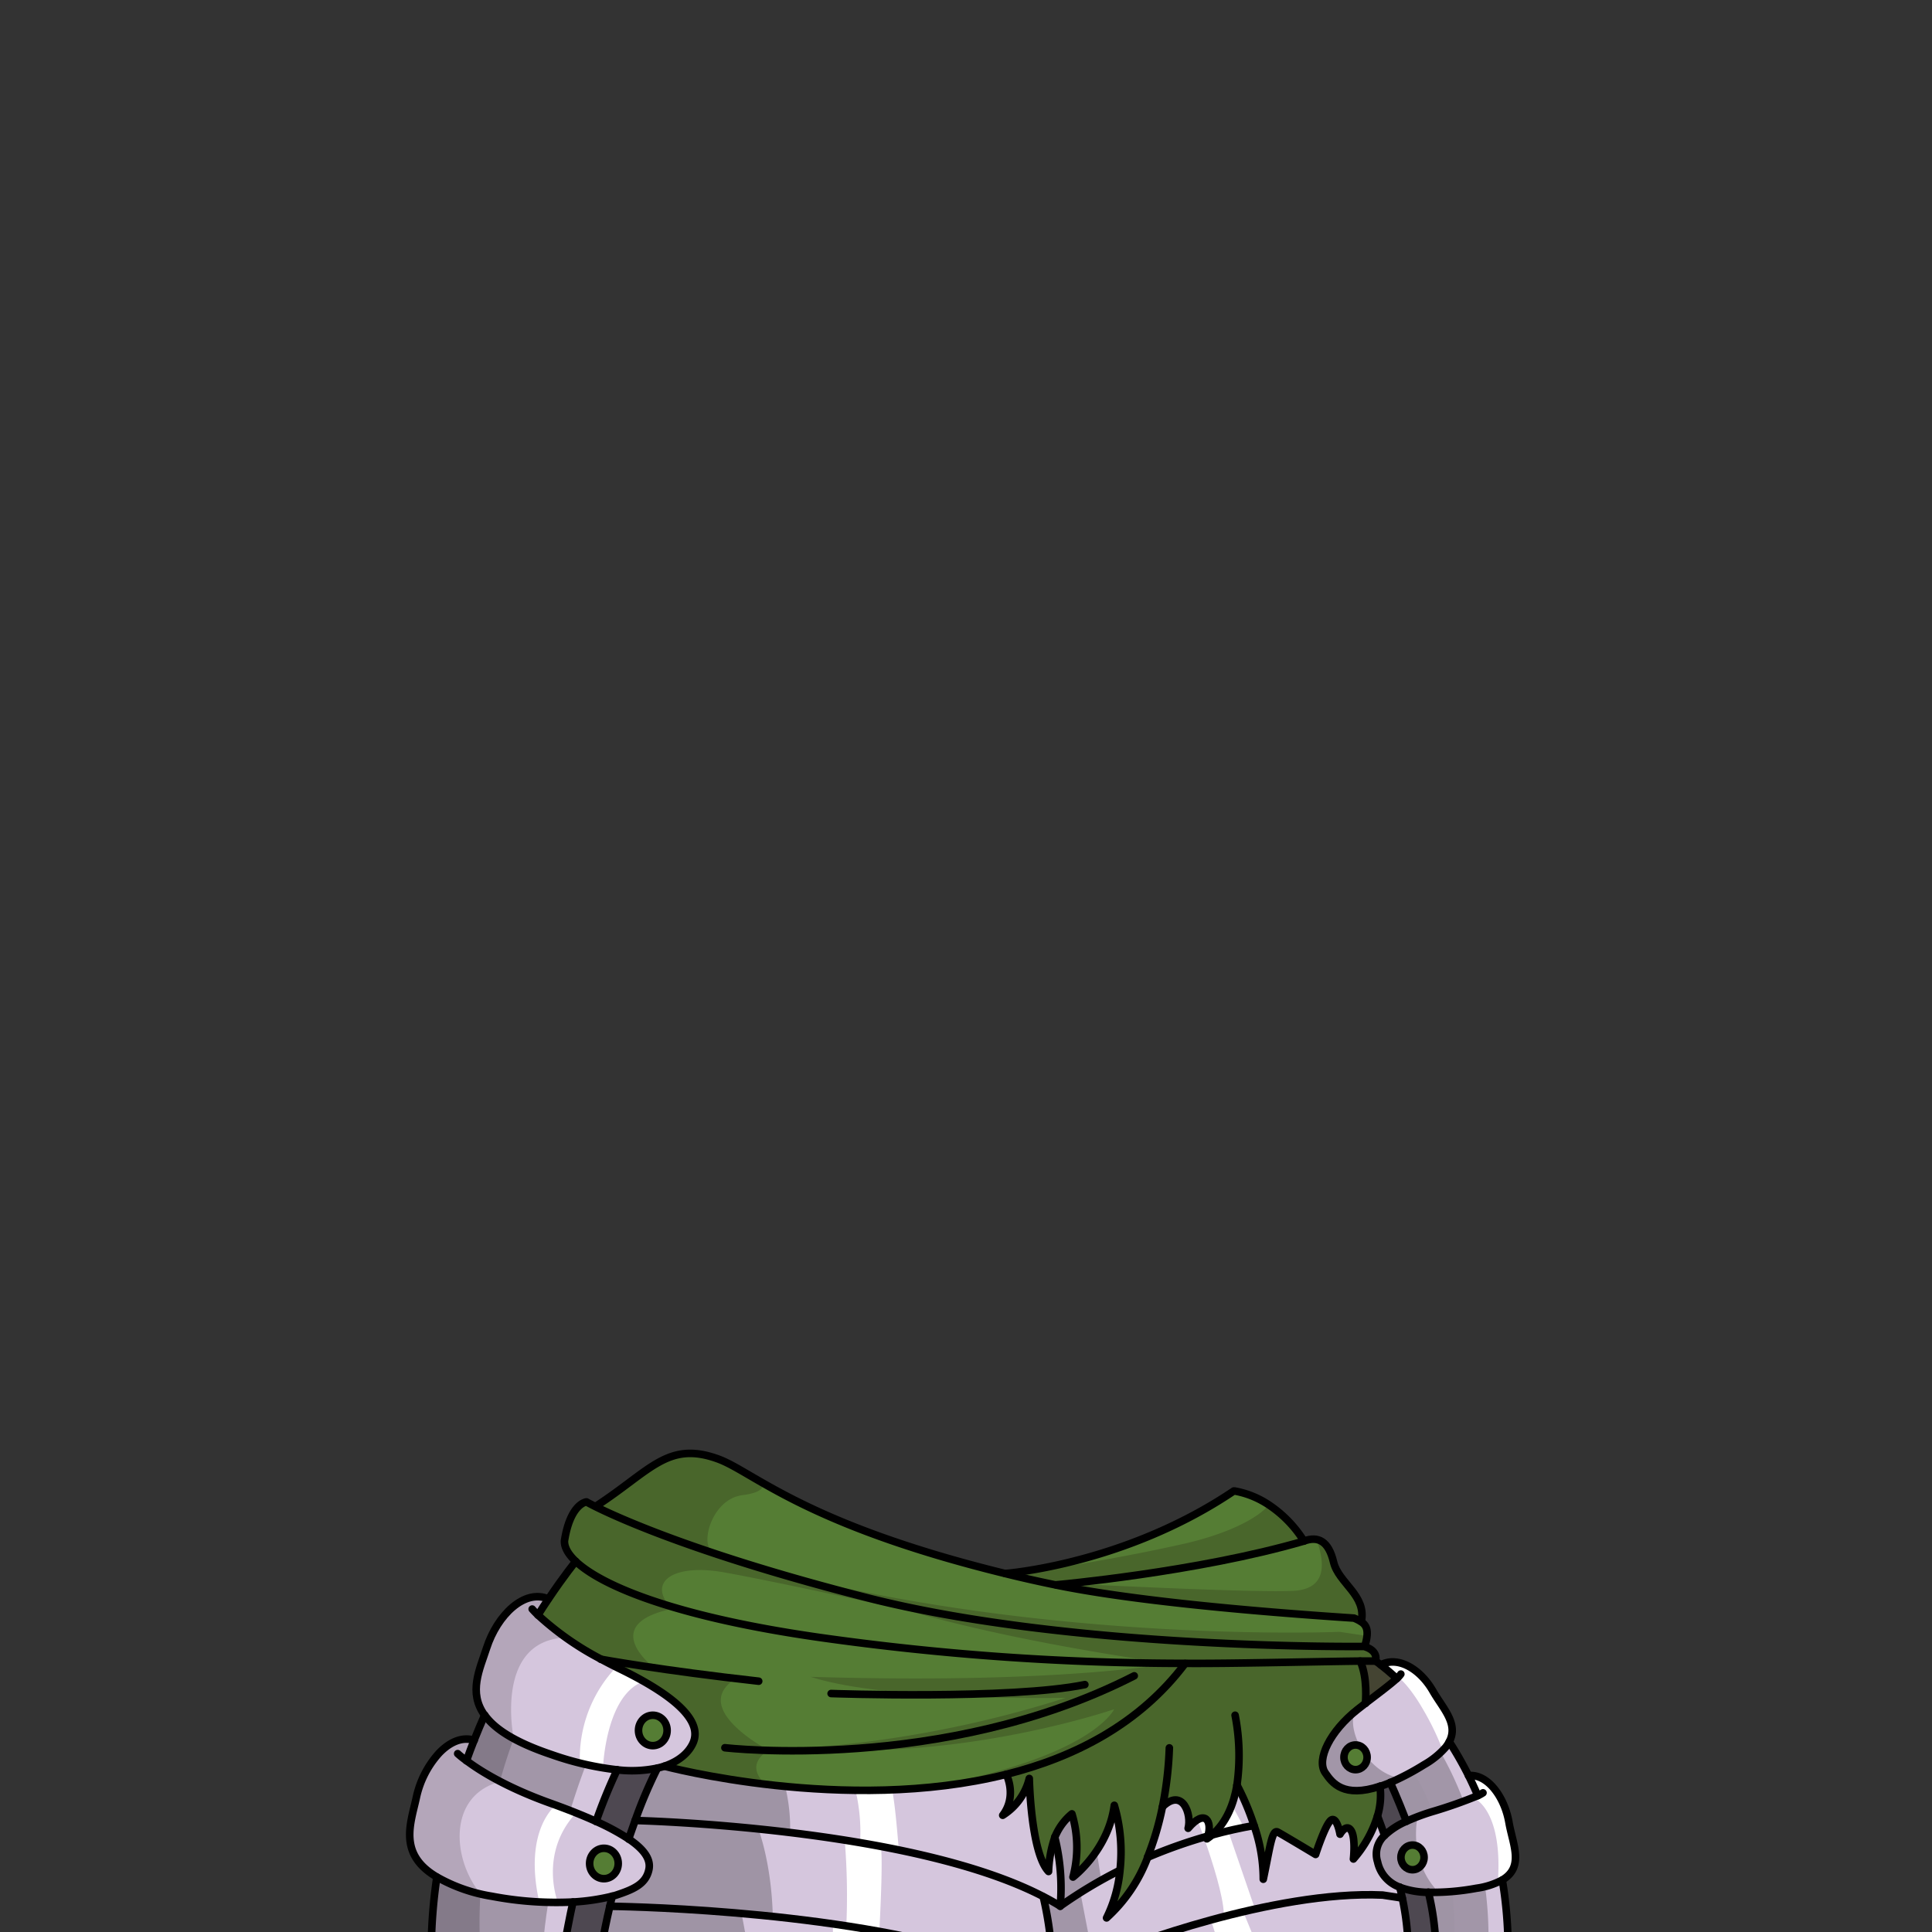 <svg id="outfit" xmlns="http://www.w3.org/2000/svg" viewBox="0 0 432 432">
  <rect x="0" y="0" width="432" height="432" fill="#333333" stroke="none"/>
  <defs>
    <style>.GUNDAN_DESERT_FOX_OUTFIT_DESERT_FOX_OUTFIT_34_cls-1{fill:#4e4851;}.GUNDAN_DESERT_FOX_OUTFIT_DESERT_FOX_OUTFIT_34_cls-2{fill:#d5c6dd;}.GUNDAN_DESERT_FOX_OUTFIT_DESERT_FOX_OUTFIT_34_cls-3{fill:#b4a6ba;}.GUNDAN_DESERT_FOX_OUTFIT_DESERT_FOX_OUTFIT_34_cls-4{fill:#fff;}.GUNDAN_DESERT_FOX_OUTFIT_DESERT_FOX_OUTFIT_34_cls-12,.GUNDAN_DESERT_FOX_OUTFIT_DESERT_FOX_OUTFIT_34_cls-5{fill:#557d34;}.GUNDAN_DESERT_FOX_OUTFIT_DESERT_FOX_OUTFIT_34_cls-6{fill:#49662b;}.GUNDAN_DESERT_FOX_OUTFIT_DESERT_FOX_OUTFIT_34_cls-7{fill:#a296a8;}.GUNDAN_DESERT_FOX_OUTFIT_DESERT_FOX_OUTFIT_34_cls-8{fill:#9f94a5;}.GUNDAN_DESERT_FOX_OUTFIT_DESERT_FOX_OUTFIT_34_cls-9{fill:#444432;}.GUNDAN_DESERT_FOX_OUTFIT_DESERT_FOX_OUTFIT_34_cls-10{fill:#847a89;}.GUNDAN_DESERT_FOX_OUTFIT_DESERT_FOX_OUTFIT_34_cls-11{fill:none;}.GUNDAN_DESERT_FOX_OUTFIT_DESERT_FOX_OUTFIT_34_cls-11,.GUNDAN_DESERT_FOX_OUTFIT_DESERT_FOX_OUTFIT_34_cls-12{stroke:#000;stroke-linecap:round;stroke-linejoin:round;stroke-width:1.69px;}</style>
  </defs>
  <path class="GUNDAN_DESERT_FOX_OUTFIT_DESERT_FOX_OUTFIT_34_cls-1" d="M321.08,436.09h-6.17A62.34,62.34,0,0,0,313,422a18.78,18.78,0,0,0,6.38,1.13A59.37,59.37,0,0,1,321.08,436.09Z" />
  <path class="GUNDAN_DESERT_FOX_OUTFIT_DESERT_FOX_OUTFIT_34_cls-2" d="M155,389.64c-.77,1.84-2.67,4-6.43,5.28a14.9,14.9,0,0,1-1.54.42,27.69,27.69,0,0,1-9.07.39c-1-.1-2.07-.24-3.19-.42-1.58-.27-3.28-.62-5.1-1.09s-4-1.11-6.26-1.86a54.15,54.15,0,0,1-8.53-3.58h0a19.12,19.12,0,0,1-6.51-5.24h0c-3.7-5.09-1.08-10.31.43-15,2.43-7.45,8.52-13.28,13.81-11-.74,1.09-1.51,2.28-2.32,3.56a48.79,48.79,0,0,0,6,4.88,83.15,83.15,0,0,0,8,4.93c1.1.6,2.26,1.21,3.49,1.82l.69.34q2.47,1.2,4.54,2.35C153.57,381.26,156.56,385.91,155,389.64Z" />
  <path class="GUNDAN_DESERT_FOX_OUTFIT_DESERT_FOX_OUTFIT_34_cls-3" d="M126.31,366l-.36.2c-15.33,1.1-11.19,22-11.08,22.55a19.12,19.12,0,0,1-6.51-5.24h0c-3.7-5.09-1.08-10.31.43-15,2.43-7.45,8.52-13.28,13.81-11-.74,1.09-1.51,2.28-2.32,3.56A48.79,48.79,0,0,0,126.31,366Z" />
  <path class="GUNDAN_DESERT_FOX_OUTFIT_DESERT_FOX_OUTFIT_34_cls-2" d="M145.06,418c-.66,3.37-3.56,4.53-7.44,5.82-.23.07-.47.14-.73.2a47.93,47.93,0,0,1-8.77,1.3c-1.87.12-3.89.15-6.08.08l-1.49-.07A87.25,87.25,0,0,1,109.94,424c-.86-.16-1.68-.32-2.45-.5a34.85,34.85,0,0,1-9.81-3.8C89,414.6,91.81,407.79,93.08,402a21.51,21.51,0,0,1,5.1-10c2.34-2.45,5.14-3.73,7.86-2.87q-.9,2.26-1.75,4.65a54.71,54.71,0,0,0,7.49,4.63,91.19,91.19,0,0,0,11.27,4.87l1.25.45h0c1.56.57,3,1.15,4.46,1.71,1.6.65,3.11,1.28,4.51,1.92a51.53,51.53,0,0,1,7.29,3.94C144.07,413.6,145.48,415.8,145.06,418Z" />
  <path class="GUNDAN_DESERT_FOX_OUTFIT_DESERT_FOX_OUTFIT_34_cls-4" d="M124.31,403.66c1.56.57,3,1.15,4.46,1.71l-.15.22c-8.11,9-3.9,19.7-3.9,19.7l-2.68.08-1.47,0a.43.43,0,0,1,0-.11c-3.62-16.25,3.75-21.64,3.75-21.64Z" />
  <path class="GUNDAN_DESERT_FOX_OUTFIT_DESERT_FOX_OUTFIT_34_cls-4" d="M134.86,394.92s0,.07-.1.39c-1.58-.27-3.28-.62-5.1-1.09a29.68,29.68,0,0,1,8.13-21.45l.16-.15s3.52,0,5.07,2.84a4.91,4.91,0,0,1,.34.73C135.49,379.63,134.86,394.92,134.86,394.92Z" />
  <path class="GUNDAN_DESERT_FOX_OUTFIT_DESERT_FOX_OUTFIT_34_cls-3" d="M107.49,423.53a34.85,34.85,0,0,1-9.81-3.8C89,414.6,91.81,407.79,93.08,402a21.51,21.51,0,0,1,5.1-10c2.34-2.45,5.14-3.73,7.86-2.87q-.9,2.26-1.75,4.65a54.71,54.71,0,0,0,7.49,4.63C100.27,401.4,100.9,415.49,107.49,423.53Z" />
  <path class="GUNDAN_DESERT_FOX_OUTFIT_DESERT_FOX_OUTFIT_34_cls-2" d="M265.67,408.78c3.9-4.57,5.41-1.43,4.41,1.77a111.67,111.67,0,0,0-13.5,4.77A65,65,0,0,0,259.93,404C264.47,399.6,266.51,405.72,265.67,408.78Z" />
  <path class="GUNDAN_DESERT_FOX_OUTFIT_DESERT_FOX_OUTFIT_34_cls-2" d="M324.06,389.46a8.11,8.11,0,0,1-.81,1.23c-.09.11-.18.21-.27.33a19.84,19.84,0,0,1-4.55,3.58c-2,1.2-3.79,2.19-5.43,3-.75.36-1.46.68-2.14,1s-1.58.62-2.29.86h0c-8.16,2.7-10.69-.74-12.23-3-2-2.91,1-9.09,6.76-13.82l.42-.33c.59-.47,1.2-.94,1.8-1.4h0c2.8-2.15,5.55-4.18,7-5.53l-.27-.25c-1.39-1.27-2.52-2.2-3.32-2.81,3.75-2,8.74.76,11.68,5.88C322.63,382,326.19,385.43,324.06,389.46Z" />
  <path class="GUNDAN_DESERT_FOX_OUTFIT_DESERT_FOX_OUTFIT_34_cls-4" d="M324.06,389.46a8.11,8.11,0,0,1-.81,1.23c-.09.11-.18.21-.27.33l-.46.13a59.1,59.1,0,0,0-4.3-8.89c-3.12-5.44-5.55-7.25-5.55-7.25l-.61.07c-1.39-1.27-2.52-2.2-3.32-2.81,3.75-2,8.74.76,11.68,5.88C322.63,382,326.19,385.43,324.06,389.46Z" />
  <path class="GUNDAN_DESERT_FOX_OUTFIT_DESERT_FOX_OUTFIT_34_cls-5" d="M304.39,362.6h0a9.39,9.39,0,0,0-1.65-.83c-21-1.38-45.51-3.36-60.82-6.26-2-.37-3.91-.74-5.8-1.14,0,0,31.52-2.8,55.43-9.78a5.5,5.5,0,0,1,2.83-.37c1.75.31,3.05,1.88,3.81,5.08C299.31,354,305.62,356.71,304.39,362.6Z" />
  <path class="GUNDAN_DESERT_FOX_OUTFIT_DESERT_FOX_OUTFIT_34_cls-6" d="M304.39,362.6h0a9.39,9.39,0,0,0-1.65-.83c-21-1.38-45.51-3.36-60.82-6.26l-.65-1.25c-1.31-.2,36.26,1.86,47.62,1.47,8.87-.29,6.79-7.74,5.49-11.51,1.75.31,3.05,1.88,3.81,5.08C299.31,354,305.62,356.71,304.39,362.6Z" />
  <path class="GUNDAN_DESERT_FOX_OUTFIT_DESERT_FOX_OUTFIT_34_cls-2" d="M276.59,399.13a58.23,58.23,0,0,1,3.82,9.06c-3,.53-6.2,1.23-9.46,2.13C274.25,407.52,275.88,403.35,276.59,399.13Z" />
  <path class="GUNDAN_DESERT_FOX_OUTFIT_DESERT_FOX_OUTFIT_34_cls-1" d="M136.89,424c-.18.74-.36,1.5-.53,2.26q-1.12,4.78-2.06,10.21H126c.58-3.36,1.49-8.18,2.17-11.17A47.93,47.93,0,0,0,136.89,424Z" />
  <path class="GUNDAN_DESERT_FOX_OUTFIT_DESERT_FOX_OUTFIT_34_cls-7" d="M138,395.73a119.59,119.59,0,0,0-4.67,11.56c-1.77-.81-3.72-1.62-5.82-2.44q-2.1-.83-4.41-1.64a91.19,91.19,0,0,1-11.27-4.87,54.71,54.71,0,0,1-7.49-4.63q.85-2.38,1.75-4.65c.75-1.9,1.53-3.74,2.32-5.53a19.24,19.24,0,0,0,6.51,5.25,54.15,54.15,0,0,0,8.53,3.58c2.74.93,5.27,1.64,7.59,2.19A54.76,54.76,0,0,0,138,395.73Z" />
  <path class="GUNDAN_DESERT_FOX_OUTFIT_DESERT_FOX_OUTFIT_34_cls-1" d="M147,395.34h0a100.44,100.44,0,0,0-5,11.75c-.47,1.28-.95,2.66-1.44,4.13a51.53,51.53,0,0,0-7.29-3.94A119.59,119.59,0,0,1,138,395.73,27.69,27.69,0,0,0,147,395.34Z" />
  <path class="GUNDAN_DESERT_FOX_OUTFIT_DESERT_FOX_OUTFIT_34_cls-2" d="M335.92,420.37a8.59,8.59,0,0,1-1,.48,19.07,19.07,0,0,1-4.84,1.37,61.6,61.6,0,0,1-8.44.91c-.81,0-1.57,0-2.29,0A18.78,18.78,0,0,1,313,422h0a7.72,7.72,0,0,1-5-5.68,5.64,5.64,0,0,1,1.57-5.9,16.55,16.55,0,0,1,4.88-3.16c.76-.35,1.61-.71,2.54-1.05s2.05-.75,3.23-1.11c3.53-1.1,7.09-2.28,9.33-3.21l.86-.37c-.63-1.49-1.28-2.9-2-4.27a1.86,1.86,0,0,0-.1-.2h.05c4.16-.44,8,4.68,9,10.54C338.3,412.47,340.87,417.46,335.92,420.37Z" />
  <path class="GUNDAN_DESERT_FOX_OUTFIT_DESERT_FOX_OUTFIT_34_cls-7" d="M308.57,399.41c-8.16,2.7-10.69-.74-12.23-3-2-2.91,1-9.09,6.76-13.82-2.21,3.49,2.18,13.66,9.9,15-.75.36-1.46.68-2.14,1s-1.58.62-2.29.86Z" />
  <path class="GUNDAN_DESERT_FOX_OUTFIT_DESERT_FOX_OUTFIT_34_cls-7" d="M321.68,423.13c-.81,0-1.57,0-2.29,0A18.78,18.78,0,0,1,313,422h0a7.72,7.72,0,0,1-5-5.68,5.64,5.64,0,0,1,1.57-5.9,16.55,16.55,0,0,1,4.88-3.16c.76-.35,1.61-.71,2.54-1.05C317,406.2,314.66,415.87,321.68,423.13Z" />
  <path class="GUNDAN_DESERT_FOX_OUTFIT_DESERT_FOX_OUTFIT_34_cls-4" d="M335.92,420.37a8.59,8.59,0,0,1-1,.48c1.17-16.26-5.34-18.78-5.34-18.78l0-.19-1.1-4.64-.05-.2c4.16-.44,8,4.68,9,10.54C338.3,412.47,340.87,417.46,335.92,420.37Z" />
  <path class="GUNDAN_DESERT_FOX_OUTFIT_DESERT_FOX_OUTFIT_34_cls-7" d="M337.21,436.09H321.08a59.37,59.37,0,0,0-1.69-13,40.68,40.68,0,0,0,5.34-.19c1.63-.15,3.42-.39,5.39-.72.7-.11,1.35-.25,1.95-.39a14.44,14.44,0,0,0,3.85-1.46A94.09,94.09,0,0,1,337.21,436.09Z" />
  <path class="GUNDAN_DESERT_FOX_OUTFIT_DESERT_FOX_OUTFIT_34_cls-2" d="M332.78,436.09a83.71,83.71,0,0,0-.71-14.26,14.44,14.44,0,0,0,3.85-1.46,94.09,94.09,0,0,1,1.29,15.72Z" />
  <path class="GUNDAN_DESERT_FOX_OUTFIT_DESERT_FOX_OUTFIT_34_cls-7" d="M330.44,401.51c-.82.38-1.91.81-3.2,1.26-2,.74-4.49,1.55-6.95,2.31h0a46.79,46.79,0,0,0-5.77,2.16c-2-5.2-3.62-8.7-3.62-8.7A53.61,53.61,0,0,0,316,396c.8-.44,1.62-.92,2.48-1.44a22.79,22.79,0,0,0,3.7-2.72,13.4,13.4,0,0,0,1.12-1.19,8.11,8.11,0,0,0,.81-1.23,79.69,79.69,0,0,1,4.32,7.58Q329.44,399.19,330.44,401.51Z" />
  <path class="GUNDAN_DESERT_FOX_OUTFIT_DESERT_FOX_OUTFIT_34_cls-2" d="M328.38,397q1.06,2.15,2.06,4.47c-.82.38-1.91.81-3.2,1.26a73.93,73.93,0,0,0-5.11-10.89,13.4,13.4,0,0,0,1.12-1.19,8.11,8.11,0,0,0,.81-1.23A79.69,79.69,0,0,1,328.38,397Z" />
  <path class="GUNDAN_DESERT_FOX_OUTFIT_DESERT_FOX_OUTFIT_34_cls-8" d="M320.25,405.09a46.79,46.79,0,0,0-5.77,2.16c-2-5.2-3.62-8.7-3.62-8.7A53.61,53.61,0,0,0,316,396a67.28,67.28,0,0,1,4.34,9Z" />
  <path class="GUNDAN_DESERT_FOX_OUTFIT_DESERT_FOX_OUTFIT_34_cls-8" d="M325.07,436.09h-4a59.37,59.37,0,0,0-1.69-13,40.68,40.68,0,0,0,5.34-.19A71.63,71.63,0,0,1,325.07,436.09Z" />
  <path class="GUNDAN_DESERT_FOX_OUTFIT_DESERT_FOX_OUTFIT_34_cls-2" d="M314.91,436.09l-79.76.37q-.14-1.63-.33-3.39a.5.5,0,0,0,0-.12,64.16,64.16,0,0,0-1.52-8.81v0l.11.06.07,0c1.26.65,2.46,1.34,3.61,2l.49-.34,1.77-1.22.87-.58c.45-.3.91-.59,1.37-.88l.09-.05c.35-.23.69-.45,1-.66.88-.55,1.77-1.07,2.65-1.58l.51-.29.32-.18.06,0h0c1.37-.78,2.75-1.5,4.13-2.21a30.16,30.16,0,0,1-3,10.65,34.68,34.68,0,0,0,9.19-13.54h0a110.63,110.63,0,0,1,12.59-4.51l.91-.26a4.63,4.63,0,0,1-.21.59,11.18,11.18,0,0,0,1.07-.82c2.47-.68,4.89-1.24,7.23-1.71l2.24-.42a36.11,36.11,0,0,1,2,12c1.51-7,1.93-11.25,3.24-10.54s8.47,5,8.47,5,2.28-7,3.53-7.72,1.93,3.19,1.93,3.19,1.38-2.45,2.45-.85.55,6.4.55,6.4a26.45,26.45,0,0,0,5.38-9.62c.51,1.32,1,2.78,1.59,4.35a5.64,5.64,0,0,0-1.57,5.9,7.72,7.72,0,0,0,5,5.68h0A62.34,62.34,0,0,1,314.91,436.09Z" />
  <path class="GUNDAN_DESERT_FOX_OUTFIT_DESERT_FOX_OUTFIT_34_cls-4" d="M281.69,436.46H273c-1.18-3.94-2.48-7.87-2.48-7.87l3.12-.85c-.18-3.9-2.34-10.9-4.46-16.93s-4.16-11-4.16-11l8.87.91,4.29,7.92-3.46,1.05,5.7,16.59-2.72.49Z" />
  <path class="GUNDAN_DESERT_FOX_OUTFIT_DESERT_FOX_OUTFIT_34_cls-5" d="M307.55,371.38l-3.4,0c-11.59.14-28.86.59-39.14.51-1.36,0-2.71,0-4.05,0a579.73,579.73,0,0,1-77.4-5.72,228,228,0,0,1-34-7.11c-10.79-3.28-17.49-6.8-20.81-9.94-1.77-1.67-2.57-3.23-2.52-4.6,1.32-8.39,4.92-8.7,4.92-8.7s.66.38,2.07,1.08c3.75,1.86,12.84,6,29,11.27l.09,0,1.61.52,3.34,1q4.33,1.35,9.26,2.78l3.09.88.95.26.81.23q2.66.74,5.46,1.49l.14,0,4.36,1.14,2.33.61.18,0c46,11.73,111.27,10.9,111.27,10.9C308.43,369.17,307.55,371.38,307.55,371.38Z" />
  <path class="GUNDAN_DESERT_FOX_OUTFIT_DESERT_FOX_OUTFIT_34_cls-5" d="M305.68,365.84a13.81,13.81,0,0,1-.53,2.31s-65.32.83-111.27-10.9l-.18,0-2.33-.61c-1.48-.37-2.94-.76-4.36-1.14l-.14,0c-1.87-.5-3.69-1-5.46-1.49l-.81-.23-.95-.26-3.09-.88q-4.94-1.43-9.26-2.78l-3.34-1-1.61-.52-.09,0c-16.21-5.29-25.3-9.41-29-11.27l.09-.19c12.12-7.91,16-14.54,27.15-10.58,3.21,1.14,2.13.77,9.62,4.92h0c10.95,6.07,27.86,14.16,54.69,20.74q5.4,1.33,11.35,2.56c16.53,3.42,42.87,5.84,66.62,7.4a9.39,9.39,0,0,1,1.65.83A3,3,0,0,1,305.68,365.84Z" />
  <path class="GUNDAN_DESERT_FOX_OUTFIT_DESERT_FOX_OUTFIT_34_cls-5" d="M291.56,344.59c-23.92,7-55.43,9.78-55.43,9.78-3.5-.73-6.87-1.48-10.08-2.25l-1.27-.31s26.64-2,51.1-18.45l.17,0a20.11,20.11,0,0,1,7.6,3.06A26.74,26.74,0,0,1,291.56,344.59Z" />
  <path class="GUNDAN_DESERT_FOX_OUTFIT_DESERT_FOX_OUTFIT_34_cls-6" d="M291.56,344.59c-23.92,7-55.43,9.78-55.43,9.78-3.5-.73-6.87-1.48-10.08-2.25,2-.27,21.4-3,39-7,10.28-2.39,16.65-6,18.64-8.65A26.74,26.74,0,0,1,291.56,344.59Z" />
  <path class="GUNDAN_DESERT_FOX_OUTFIT_DESERT_FOX_OUTFIT_34_cls-5" d="M265,371.93v0c-10.19,13.47-24.7,20.93-40,24.78a116.53,116.53,0,0,1-18.19,3,188.71,188.71,0,0,1-58.22-4.82c3.76-1.25,5.66-3.44,6.43-5.28,1.59-3.76-1.48-8.47-12.28-14.36q-2-1.06-4.23-2.17c-1.48-.73-2.88-1.45-4.18-2.16a65.06,65.06,0,0,1-14-9.81c.81-1.28,1.58-2.47,2.32-3.56,3.63-5.42,6.14-8.45,6.14-8.45,3.32,3.14,10,6.66,20.81,9.94a228,228,0,0,0,34,7.11A579.73,579.73,0,0,0,261,371.9C262.3,371.91,263.65,371.93,265,371.93Z" />
  <path class="GUNDAN_DESERT_FOX_OUTFIT_DESERT_FOX_OUTFIT_34_cls-6" d="M307.55,371.38l-3.4,0c-11.59.14-28.86.59-39.14.51v0c-10.19,13.47-24.7,20.93-40,24.78a116.53,116.53,0,0,1-18.19,3c36.89-6.5,42.15-17.14,42.3-17.48-.66.22-34.33,11.69-69.5,8.67a251.41,251.41,0,0,0,58.73-11.23s-39.9.89-57.08-4.69c55.87,1.69,80.24-3,80.24-3l-.51-.07c-4.83-.66-42.4-5.93-67.26-14.69-2.17-.77-4.24-1.56-6.19-2.38,57.43,12.39,112,10.08,112,10.08l6.15.93a13.81,13.81,0,0,1-.53,2.31C308.43,369.17,307.55,371.38,307.55,371.38Z" />
  <path class="GUNDAN_DESERT_FOX_OUTFIT_DESERT_FOX_OUTFIT_34_cls-6" d="M170.7,398.53l-.51.32a176.19,176.19,0,0,1-21.63-3.93c3.76-1.25,5.66-3.44,6.43-5.28,1.59-3.76-1.48-8.47-12.28-14.36q-2-1.06-4.23-2.17c-1.48-.73-2.88-1.45-4.18-2.16a65.06,65.06,0,0,1-14-9.81c.81-1.28,1.58-2.47,2.32-3.56,3.63-5.42,6.14-8.45,6.14-8.45-1.77-1.67-2.57-3.23-2.52-4.6,1.32-8.39,4.92-8.7,4.92-8.7s.66.38,2.07,1.08l.09-.19c12.12-7.91,16-14.54,27.15-10.58,3.21,1.14,2.13.77,9.62,4.92h0s2.52,2.42-4.11,3.27-9.39,10.45-6.87,12.49a16.1,16.1,0,0,0,3.16,1.35l.09,0c10.07,3.57,39.37,11.61,41,12.05-1.51-.34-30.76-6.76-41.61-8.66-10.69-1.88-16.79,1.81-12.15,7.47.2.24.4.48.63.72-16,3.38-5,12.34-4.16,13l0,0,18.64,2.46c-11,6.71,7.18,16.17,7.18,16.17S166.52,394.11,170.7,398.53Z" />
  <path class="GUNDAN_DESERT_FOX_OUTFIT_DESERT_FOX_OUTFIT_34_cls-2" d="M250.39,418.21c-1.39.71-2.77,1.44-4.15,2.22l-.06,0-.32.18q-2.12,1.2-4.2,2.53l-.09.05q-2,1.27-4,2.68l-.49.34a46.93,46.93,0,0,0-1.23-15.47,8.89,8.89,0,0,1,.46-1,12.94,12.94,0,0,1,3.34-4.2,25.87,25.87,0,0,1,.25,14.14,26.56,26.56,0,0,0,5.28-5.89,23.89,23.89,0,0,0,4-10.16A37.23,37.23,0,0,1,250.39,418.21Z" />
  <path class="GUNDAN_DESERT_FOX_OUTFIT_DESERT_FOX_OUTFIT_34_cls-7" d="M246.25,420.42h0l-.06,0-.32.18-.1.07-4.1,2.46-.09.05c.51,2.72,1.64,8.53,2.55,13.23h-8.83c-.14-1.13-.3-2.27-.47-3.39a.5.5,0,0,0,0-.12c-.67-4.47-1.43-8.39-1.52-8.81v0l.11.06.07,0c.41.23,1.57.9,4.09,2.47,0-.26,0-.52,0-.77a94.54,94.54,0,0,0-1.26-16.12,12.94,12.94,0,0,1,3.34-4.2,25.87,25.87,0,0,1,.25,14.14,26.56,26.56,0,0,0,5.28-5.89Z" />
  <path class="GUNDAN_DESERT_FOX_OUTFIT_DESERT_FOX_OUTFIT_34_cls-2" d="M235.15,436.46H216.34l-2.63-.76-1.23-.33q-2.61-.71-5.3-1.32l-1.36-.31c-.45-.11-.9-.21-1.36-.3l-1.48-.32c-.88-.19-1.75-.37-2.63-.54q-2.83-.57-5.69-1.06c-.82-.14-1.65-.29-2.49-.42-3.55-.58-7.09-1.09-10.58-1.54l-1.66-.21-3.74-.45-1.19-.13-2.2-.24-.83-.08c-.59-.07-1.19-.13-1.78-.18l-.46,0-1.1-.11-1-.09-.41,0h-.12l-.39,0-.15,0-.69-.06-4-.33-2.1-.16c-1.19-.1-2.36-.17-3.49-.25L155,427h0l-2.1-.13c-.18,0-.35,0-.52,0l-.76,0c-2.51-.14-4.78-.25-6.76-.33l-.49,0c-1.88-.07-3.48-.13-4.74-.16l-.86,0-1,0h-.31l-1.09,0c.18-.76.36-1.52.54-2.26.26-.06.5-.13.73-.2,3.88-1.29,6.78-2.45,7.44-5.82.42-2.17-1-4.37-4.49-6.74.49-1.47,1-2.85,1.45-4.13,0,0,15.44.35,34.63,2.69,19,2.31,41.68,6.56,56.63,14.32A79.49,79.49,0,0,1,235.15,436.46Z" />
  <path class="GUNDAN_DESERT_FOX_OUTFIT_DESERT_FOX_OUTFIT_34_cls-9" d="M308.75,372.27c.84.65,2.07,1.66,3.58,3.06-1.46,1.35-4.21,3.38-7,5.53,0-.28.54-5.67-1.17-9.44l3.4,0S308,371.67,308.75,372.27Z" />
  <path class="GUNDAN_DESERT_FOX_OUTFIT_DESERT_FOX_OUTFIT_34_cls-2" d="M237.07,426.25c-1.21-.74-2.47-1.46-3.79-2.14-14.95-7.76-37.64-12-56.63-14.32C157.46,407.45,142,407.1,142,407.1a100.85,100.85,0,0,1,5-11.67l0-.08h0a14.9,14.9,0,0,0,1.54-.42s1.09.29,3.05.73h0a197,197,0,0,0,24,3.8c14.29,1.38,32.34,1.57,49.39-2.7.13.26,2.41,4.94-.8,9.16a13.51,13.51,0,0,0,5.94-8.23s.36,16.65,4.31,20.8a26.45,26.45,0,0,1,1.42-7.7A46.93,46.93,0,0,1,237.07,426.25Z" />
  <path class="GUNDAN_DESERT_FOX_OUTFIT_DESERT_FOX_OUTFIT_34_cls-6" d="M259.93,404a65,65,0,0,1-3.35,11.35h0a34.68,34.68,0,0,1-9.19,13.54,30.16,30.16,0,0,0,3-10.65,37,37,0,0,0-1.27-14.53c-1.32,10-9.24,16.05-9.24,16.05a25.93,25.93,0,0,0-.24-14.14,13.08,13.08,0,0,0-3.8,5.19,26.45,26.45,0,0,0-1.42,7.7c-4-4.15-4.31-20.8-4.31-20.8a13.51,13.51,0,0,1-5.94,8.23c3.21-4.22.92-8.9.79-9.16,15.35-3.85,29.86-11.31,40-24.78v0c10.28.08,27.55-.37,39.14-.51,1.71,3.77,1.2,9.16,1.17,9.44h0c-.61.46-1.21.93-1.8,1.4-6,4.77-9.26,11.17-7.19,14.15,1.56,2.25,4.08,5.69,12.23,3a15.78,15.78,0,0,1-.55,6.65,26.45,26.45,0,0,1-5.38,9.62s.54-4.78-.54-6.4-2.46.85-2.46.85-.66-3.89-1.93-3.19-3.53,7.72-3.53,7.72-7.14-4.29-8.46-5-1.74,3.52-3.24,10.54a36.37,36.37,0,0,0-2.06-12,58.23,58.23,0,0,0-3.82-9.06c-.71,4.22-2.34,8.39-5.64,11.19-.35.29-.7.56-1.08.82.08-.19.15-.4.21-.59,1-3.2-.51-6.34-4.41-1.77C266.51,405.72,264.47,399.6,259.93,404Z" />
  <path class="GUNDAN_DESERT_FOX_OUTFIT_DESERT_FOX_OUTFIT_34_cls-1" d="M310.86,398.55s1.64,3.5,3.62,8.7a16.41,16.41,0,0,0-4.88,3.16c-.55-1.57-1.09-3-1.59-4.35a15.78,15.78,0,0,0,.55-6.65h0C309.28,399.17,310.05,398.89,310.86,398.55Z" />
  <path class="GUNDAN_DESERT_FOX_OUTFIT_DESERT_FOX_OUTFIT_34_cls-7" d="M128.12,425.29c-.69,3-1.6,7.81-2.17,11.17H96.43a115.62,115.62,0,0,1,1.25-16.73,34.06,34.06,0,0,0,9.75,3.78c.79.19,1.63.36,2.51.52a84.38,84.38,0,0,0,12.66,1.35C124.57,425.43,126.42,425.4,128.12,425.29Z" />
  <path class="GUNDAN_DESERT_FOX_OUTFIT_DESERT_FOX_OUTFIT_34_cls-10" d="M107.43,423.51a96.35,96.35,0,0,0,0,12.61l-1.07.34h-9.9a115.62,115.62,0,0,1,1.25-16.73A34.06,34.06,0,0,0,107.43,423.51Z" />
  <path class="GUNDAN_DESERT_FOX_OUTFIT_DESERT_FOX_OUTFIT_34_cls-10" d="M114.87,388.78c-.57,1.51-1.8,4.88-3.09,9.56a54.71,54.71,0,0,1-7.49-4.63q.85-2.38,1.75-4.65c.75-1.9,1.53-3.74,2.32-5.53A19.24,19.24,0,0,0,114.87,388.78Z" />
  <path class="GUNDAN_DESERT_FOX_OUTFIT_DESERT_FOX_OUTFIT_34_cls-2" d="M128.12,425.29c-.69,3-1.6,7.81-2.17,11.17h-4.63c.24-3.77.69-7.49,1.28-11.08C124.57,425.43,126.42,425.4,128.12,425.29Z" />
  <path class="GUNDAN_DESERT_FOX_OUTFIT_DESERT_FOX_OUTFIT_34_cls-2" d="M138,395.73a119.59,119.59,0,0,0-4.67,11.56c-1.77-.81-3.72-1.62-5.82-2.44,1.4-4.59,2.71-8.18,3.53-10.3A54.76,54.76,0,0,0,138,395.73Z" />
  <path class="GUNDAN_DESERT_FOX_OUTFIT_DESERT_FOX_OUTFIT_34_cls-2" d="M216.34,436.46h-82q.93-5.41,2-10.21l1.09,0h.31l1,0,.86,0c1.26,0,2.86.09,4.74.16l.49,0c2,.08,4.25.19,6.76.33l.76,0c.17,0,.34,0,.52,0l2.1.13h0l1.31.09c1.13.08,2.3.15,3.49.25l2.1.16,4,.33.69.06.15,0,.33,0h.18l.41,0,.4,0,.62.05,1.1.11.46,0c.59.05,1.19.11,1.78.18l.83.08,2.2.24,1.19.13,3.74.45,1.66.21c1.43.18,2.87.38,4.31.59h0a2.4,2.4,0,0,1,.28,0l2.94.44h.09l2.95.47c.84.13,1.66.27,2.49.42l2,.35c1.25.22,2.49.46,3.73.71.88.17,1.75.35,2.63.54l1.48.32,1.36.3,1.36.31q2.69.61,5.3,1.32l1.23.33Z" />
  <path class="GUNDAN_DESERT_FOX_OUTFIT_DESERT_FOX_OUTFIT_34_cls-2" d="M186.19,430.18v0l-.28-.05h0c-1-.22.29-.2.29-.2Z" />
  <path class="GUNDAN_DESERT_FOX_OUTFIT_DESERT_FOX_OUTFIT_34_cls-4" d="M196.9,412.64c.63,2.19-.17,17.09-.28,19.23,0,.16,0,.25,0,.25l-3.08-.55v4.89h-7.44a59.72,59.72,0,0,0,.11-6.26c.54.1,1.45.23,2.94.42h.09a151.78,151.78,0,0,0-.36-19.17l3.44.61a41,41,0,0,0-1.15-12.26l8.24.26c.76,2.75,1.56,13.62,1.56,13.62S199,413.21,196.9,412.64Z" />
  <path class="GUNDAN_DESERT_FOX_OUTFIT_DESERT_FOX_OUTFIT_34_cls-8" d="M176.65,409.79l-7-.59s2.87,7.49,3.15,19.33l-.83-.08-3.15-.31-.81-.08-.4,0-.41,0H167l-.33,0-.15,0-.69-.06s.82,3.95,1.51,8.6H134.3q.93-5.41,2-10.21c.18-.76.36-1.52.54-2.26.26-.06.5-.13.73-.2,3.88-1.29,6.78-2.45,7.44-5.82.42-2.17-1-4.37-4.49-6.74.49-1.47,1-2.85,1.45-4.13a100.85,100.85,0,0,1,5-11.67l4.63.22h0a197,197,0,0,0,24,3.8,39.59,39.59,0,0,1,1.07,10.34Z" />
  <path class="GUNDAN_DESERT_FOX_OUTFIT_DESERT_FOX_OUTFIT_34_cls-11" d="M291.56,344.59a26.74,26.74,0,0,0-7.91-8.14,20.11,20.11,0,0,0-7.6-3.06l-.17,0c-24.46,16.49-51.1,18.45-51.1,18.45" />
  <path class="GUNDAN_DESERT_FOX_OUTFIT_DESERT_FOX_OUTFIT_34_cls-11" d="M236.12,354.37s31.52-2.8,55.43-9.78c3.2-1.19,5.52,0,6.64,4.71s7.43,7.41,6.2,13.3" />
  <path class="GUNDAN_DESERT_FOX_OUTFIT_DESERT_FOX_OUTFIT_34_cls-11" d="M305.14,368.15s-65.31.83-111.26-10.9c-36.85-9.4-54.95-17.51-60.67-20.34-1.41-.7-2.07-1.08-2.07-1.08s-3.6.31-4.92,8.7c-.06,1.37.75,2.93,2.52,4.6,6,5.65,22.9,12.52,54.83,17.05A585.67,585.67,0,0,0,265,371.93c10.28.08,27.55-.37,39.14-.51l3.4,0s.88-2.21-2.41-3.23c1.06-3.34.56-4.67-.75-5.55a9.64,9.64,0,0,0-1.64-.83c-23.76-1.56-50.1-4-66.63-7.4q-6-1.23-11.35-2.56c-45.19-11.08-56.42-22.87-64.32-25.67-11.16-4-15,2.67-27.15,10.58" />
  <path class="GUNDAN_DESERT_FOX_OUTFIT_DESERT_FOX_OUTFIT_34_cls-11" d="M102.34,392.12a19.78,19.78,0,0,0,2,1.59c2.78,2.1,8.73,5.91,18.77,9.5,3.85,1.38,7.27,2.74,10.22,4.08a51.53,51.53,0,0,1,7.29,3.94c3.51,2.37,4.91,4.57,4.49,6.74-.66,3.37-3.56,4.53-7.44,5.82-.23.07-.47.14-.73.2a47.93,47.93,0,0,1-8.77,1.3A76.7,76.7,0,0,1,109.94,424a36.33,36.33,0,0,1-12.26-4.3C89,414.6,91.81,407.79,93.08,402a21.51,21.51,0,0,1,5.1-10c2.34-2.45,5.14-3.73,7.86-2.87" />
  <path class="GUNDAN_DESERT_FOX_OUTFIT_DESERT_FOX_OUTFIT_34_cls-11" d="M108.36,383.52c-3.7-5.09-1.07-10.31.44-15,2.41-7.45,8.51-13.28,13.8-11" />
  <path class="GUNDAN_DESERT_FOX_OUTFIT_DESERT_FOX_OUTFIT_34_cls-11" d="M119,359.79s.41.49,1.31,1.35a65.06,65.06,0,0,0,14,9.81c1.3.71,2.7,1.43,4.18,2.16,14.23,6.92,18.29,12.32,16.52,16.53-.78,1.84-2.68,4-6.44,5.28a14.9,14.9,0,0,1-1.54.42,27.69,27.69,0,0,1-9.07.39,66.62,66.62,0,0,1-14.55-3.37c-8.34-2.79-12.82-5.79-15-8.83" />
  <path class="GUNDAN_DESERT_FOX_OUTFIT_DESERT_FOX_OUTFIT_34_cls-11" d="M313,422a18.78,18.78,0,0,0,6.38,1.13,53.88,53.88,0,0,0,10.73-.91,17.22,17.22,0,0,0,5.8-1.85c4.95-2.91,2.38-7.9,1.51-12.79-1-5.89-4.87-11-9.05-10.54" />
  <path class="GUNDAN_DESERT_FOX_OUTFIT_DESERT_FOX_OUTFIT_34_cls-11" d="M331.6,400.88a6.79,6.79,0,0,1-1.16.63,103.65,103.65,0,0,1-10.19,3.58,47.42,47.42,0,0,0-5.77,2.16,16.41,16.41,0,0,0-4.88,3.16,5.64,5.64,0,0,0-1.57,5.9,7.7,7.7,0,0,0,5,5.68" />
  <path class="GUNDAN_DESERT_FOX_OUTFIT_DESERT_FOX_OUTFIT_34_cls-11" d="M305.32,380.86c2.8-2.15,5.55-4.18,7-5.53a5.77,5.77,0,0,0,.91-1" />
  <path class="GUNDAN_DESERT_FOX_OUTFIT_DESERT_FOX_OUTFIT_34_cls-11" d="M308.56,399.41c-8.15,2.7-10.67-.74-12.23-3-2.07-3,1.14-9.38,7.19-14.15.59-.47,1.19-.94,1.8-1.4" />
  <path class="GUNDAN_DESERT_FOX_OUTFIT_DESERT_FOX_OUTFIT_34_cls-11" d="M308.75,372.27c3.74-2,8.73.76,11.67,5.88,2.22,3.87,5.77,7.28,3.64,11.31a8.11,8.11,0,0,1-.81,1.23,18.48,18.48,0,0,1-4.82,3.9,57.64,57.64,0,0,1-7.57,4c-.81.34-1.58.62-2.3.86" />
  <path class="GUNDAN_DESERT_FOX_OUTFIT_DESERT_FOX_OUTFIT_34_cls-11" d="M104.29,393.71q.85-2.38,1.75-4.65c.75-1.9,1.53-3.74,2.32-5.53h0" />
  <path class="GUNDAN_DESERT_FOX_OUTFIT_DESERT_FOX_OUTFIT_34_cls-11" d="M120.28,361.14c.81-1.28,1.58-2.47,2.32-3.56,3.63-5.42,6.14-8.45,6.14-8.45" />
  <path class="GUNDAN_DESERT_FOX_OUTFIT_DESERT_FOX_OUTFIT_34_cls-11" d="M134.3,371s13.63,2.5,35.35,4.92" />
  <path class="GUNDAN_DESERT_FOX_OUTFIT_DESERT_FOX_OUTFIT_34_cls-11" d="M185.84,378.68s40.18,1.4,56.74-2" />
  <path class="GUNDAN_DESERT_FOX_OUTFIT_DESERT_FOX_OUTFIT_34_cls-11" d="M162.09,390.8s48.82,5.73,91.53-16.08" />
  <path class="GUNDAN_DESERT_FOX_OUTFIT_DESERT_FOX_OUTFIT_34_cls-11" d="M140.57,411.23c.49-1.47,1-2.85,1.44-4.13a100.44,100.44,0,0,1,5-11.75" />
  <path class="GUNDAN_DESERT_FOX_OUTFIT_DESERT_FOX_OUTFIT_34_cls-11" d="M134.3,436.46q.93-5.41,2.06-10.21c.17-.76.35-1.52.53-2.26" />
  <path class="GUNDAN_DESERT_FOX_OUTFIT_DESERT_FOX_OUTFIT_34_cls-11" d="M128.12,425.29c-.68,3-1.59,7.81-2.17,11.17" />
  <path class="GUNDAN_DESERT_FOX_OUTFIT_DESERT_FOX_OUTFIT_34_cls-11" d="M133.28,407.29A119.59,119.59,0,0,1,138,395.73" />
  <path class="GUNDAN_DESERT_FOX_OUTFIT_DESERT_FOX_OUTFIT_34_cls-11" d="M148.56,394.92S189,405.76,225,396.75c15.35-3.85,29.86-11.31,40-24.78" />
  <path class="GUNDAN_DESERT_FOX_OUTFIT_DESERT_FOX_OUTFIT_34_cls-11" d="M256.58,415.32A65,65,0,0,0,259.93,404a80.94,80.94,0,0,0,1.54-13.17" />
  <path class="GUNDAN_DESERT_FOX_OUTFIT_DESERT_FOX_OUTFIT_34_cls-11" d="M225,396.74h0c.13.26,2.42,4.94-.79,9.16a13.51,13.51,0,0,0,5.94-8.23s.35,16.65,4.31,20.8a26.45,26.45,0,0,1,1.42-7.7,13.08,13.08,0,0,1,3.8-5.19,25.93,25.93,0,0,1,.24,14.14s7.92-6,9.24-16.05a37,37,0,0,1,1.27,14.53,30.16,30.16,0,0,1-3,10.65,34.68,34.68,0,0,0,9.19-13.54" />
  <path class="GUNDAN_DESERT_FOX_OUTFIT_DESERT_FOX_OUTFIT_34_cls-11" d="M276.59,399.12a46.84,46.84,0,0,0-.42-15.59" />
  <path class="GUNDAN_DESERT_FOX_OUTFIT_DESERT_FOX_OUTFIT_34_cls-11" d="M259.93,404c4.54-4.37,6.58,1.75,5.74,4.81,3.9-4.57,5.41-1.43,4.41,1.77-.06.19-.13.4-.21.59.38-.26.73-.53,1.08-.82,3.3-2.8,4.93-7,5.64-11.19" />
  <path class="GUNDAN_DESERT_FOX_OUTFIT_DESERT_FOX_OUTFIT_34_cls-11" d="M308.56,399.41h0a15.78,15.78,0,0,1-.55,6.65,26.45,26.45,0,0,1-5.38,9.62s.54-4.78-.54-6.4-2.46.85-2.46.85-.66-3.89-1.93-3.19-3.53,7.72-3.53,7.72-7.14-4.29-8.46-5-1.74,3.52-3.24,10.54a36.37,36.37,0,0,0-2.06-12,58.23,58.23,0,0,0-3.82-9.06h0" />
  <path class="GUNDAN_DESERT_FOX_OUTFIT_DESERT_FOX_OUTFIT_34_cls-11" d="M280.41,408.19c-3,.53-6.2,1.23-9.46,2.13" />
  <path class="GUNDAN_DESERT_FOX_OUTFIT_DESERT_FOX_OUTFIT_34_cls-11" d="M270.08,410.55a111.67,111.67,0,0,0-13.5,4.77h0" />
  <path class="GUNDAN_DESERT_FOX_OUTFIT_DESERT_FOX_OUTFIT_34_cls-11" d="M250.39,418.21a103.63,103.63,0,0,0-13.32,8c-1.2-.74-2.47-1.46-3.8-2.14-30-15.59-91.26-17-91.26-17" />
  <path class="GUNDAN_DESERT_FOX_OUTFIT_DESERT_FOX_OUTFIT_34_cls-11" d="M237.07,426.25a46.93,46.93,0,0,0-1.23-15.47h0" />
  <path class="GUNDAN_DESERT_FOX_OUTFIT_DESERT_FOX_OUTFIT_34_cls-11" d="M136.36,426.25s47.21.47,80,10.21" />
  <path class="GUNDAN_DESERT_FOX_OUTFIT_DESERT_FOX_OUTFIT_34_cls-11" d="M249.09,436.46c2.18-1,35.52-13.81,60.06-12.72l4.4.67" />
  <path class="GUNDAN_DESERT_FOX_OUTFIT_DESERT_FOX_OUTFIT_34_cls-11" d="M235.15,436.46a78.33,78.33,0,0,0-1.88-12.35" />
  <path class="GUNDAN_DESERT_FOX_OUTFIT_DESERT_FOX_OUTFIT_34_cls-11" d="M324.06,389.46a79.69,79.69,0,0,1,4.32,7.58q1.06,2.15,2.06,4.47" />
  <path class="GUNDAN_DESERT_FOX_OUTFIT_DESERT_FOX_OUTFIT_34_cls-11" d="M335.92,420.37a94.09,94.09,0,0,1,1.29,15.72h-22.3l-65.82.37H96.43a114.22,114.22,0,0,1,1.25-16.73" />
  <path class="GUNDAN_DESERT_FOX_OUTFIT_DESERT_FOX_OUTFIT_34_cls-11" d="M312.33,375.33c-1.51-1.4-2.74-2.41-3.58-3.06s-1.2-.89-1.2-.89" />
  <path class="GUNDAN_DESERT_FOX_OUTFIT_DESERT_FOX_OUTFIT_34_cls-11" d="M305.32,380.87h0c0-.28.54-5.67-1.17-9.44" />
  <path class="GUNDAN_DESERT_FOX_OUTFIT_DESERT_FOX_OUTFIT_34_cls-11" d="M321.08,436.09a59.37,59.37,0,0,0-1.69-13" />
  <path class="GUNDAN_DESERT_FOX_OUTFIT_DESERT_FOX_OUTFIT_34_cls-11" d="M314.48,407.25c-2-5.2-3.62-8.7-3.62-8.7" />
  <path class="GUNDAN_DESERT_FOX_OUTFIT_DESERT_FOX_OUTFIT_34_cls-11" d="M309.6,410.41c-.55-1.57-1.09-3-1.59-4.35" />
  <path class="GUNDAN_DESERT_FOX_OUTFIT_DESERT_FOX_OUTFIT_34_cls-11" d="M313,422h0a62.34,62.34,0,0,1,1.9,14.09" />
  <ellipse class="GUNDAN_DESERT_FOX_OUTFIT_DESERT_FOX_OUTFIT_34_cls-12" cx="135.04" cy="416.68" rx="3.2" ry="3.4" />
  <ellipse class="GUNDAN_DESERT_FOX_OUTFIT_DESERT_FOX_OUTFIT_34_cls-12" cx="145.97" cy="386.93" rx="3.2" ry="3.4" />
  <ellipse class="GUNDAN_DESERT_FOX_OUTFIT_DESERT_FOX_OUTFIT_34_cls-12" cx="303.1" cy="392.94" rx="2.59" ry="2.76" />
  <ellipse class="GUNDAN_DESERT_FOX_OUTFIT_DESERT_FOX_OUTFIT_34_cls-12" cx="315.84" cy="415.32" rx="2.59" ry="2.76" />
</svg>